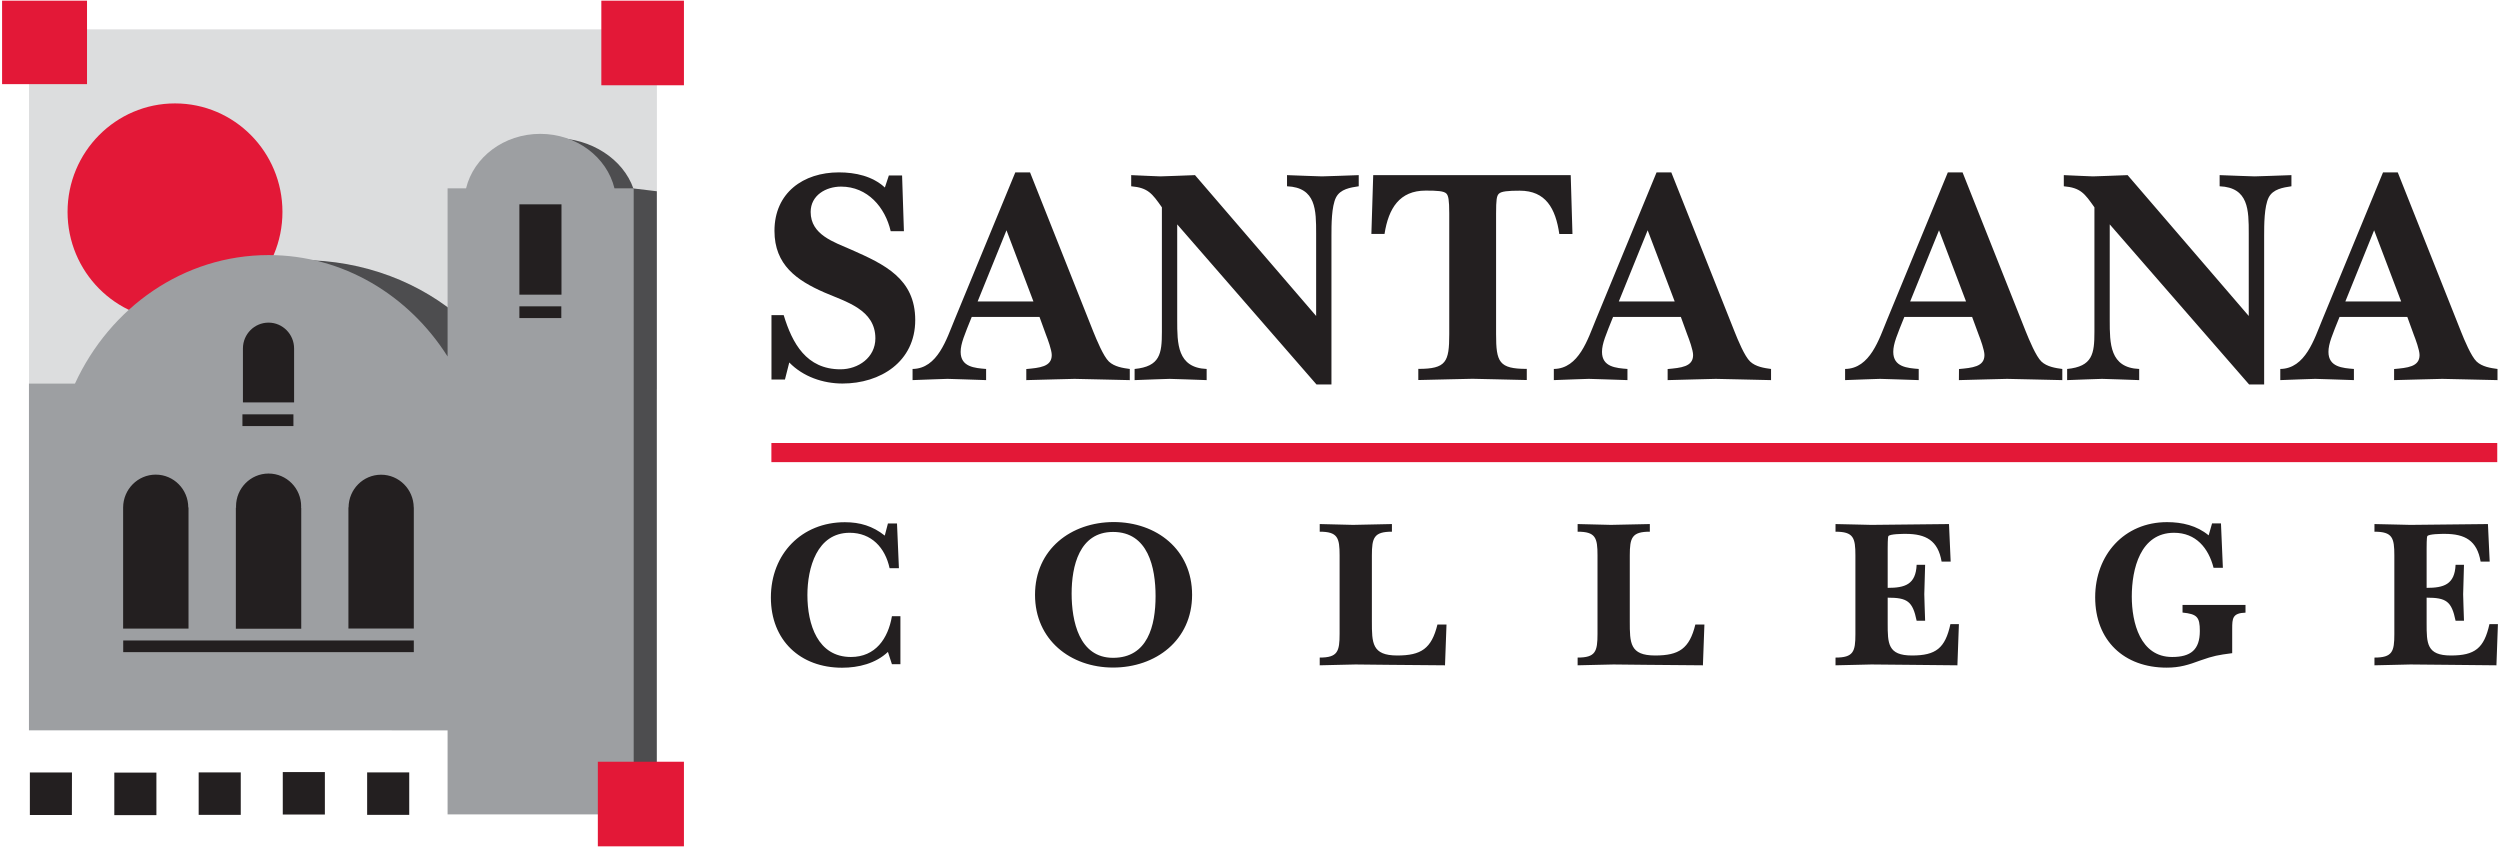 <?xml version="1.0" encoding="utf-8"?>
<!-- Generator: Adobe Illustrator 22.1.0, SVG Export Plug-In . SVG Version: 6.00 Build 0)  -->
<svg version="1.1" id="Layer_1" xmlns="http://www.w3.org/2000/svg" xmlns:xlink="http://www.w3.org/1999/xlink" x="0px" y="0px"
	 width="300.5px" height="101.81px" viewBox="0 0 300.5 101.81" enable-background="new 0 0 300.5 101.81" xml:space="preserve">
<g>
	<rect x="3.49" y="3.53" fill="#DCDDDE" width="75.47" height="43.25"/>
	<path fill="#4D4D4F" d="M63.73,55.77H8.65c0-13.54,12.33-24.51,27.54-24.51S63.73,42.23,63.73,55.77z M76.13,22.65
		c-1.22-3.49-5.03-6.06-9.51-6.06c-5.43,0-9.84,3.74-9.84,8.36l18.75,0.03l-0.04,68.14h3.46V22.99L76.13,22.65z"/>
	<path fill="#E31837" d="M10.46,10.11H0.25V0.08h10.21V10.11z M72.28,10.25h9.93V0.08h-9.93V10.25z M8.12,25.47
		c0,7.2,5.79,13.04,12.92,13.04c7.14,0,12.91-5.84,12.91-13.04s-5.78-13.04-12.91-13.04C13.91,12.43,8.12,18.27,8.12,25.47"/>
	<path fill="#9D9FA2" d="M73.86,22.64c-0.91-3.74-4.55-6.55-8.92-6.55s-8.01,2.8-8.92,6.55H53.8v20.21
		c-4.65-7.35-12.55-12.19-21.51-12.19c-10.23,0-19.07,6.3-23.28,15.45H3.48v41.68H53.8v10.1h22.37V22.64H73.86z"/>
	<path fill="#231F20" d="M8.64,97.96H3.59v-5.11h5.06L8.64,97.96L8.64,97.96z M18.8,92.87h-5.06v5.11h5.06V92.87z M28.94,92.84
		h-5.06v5.11h5.06V92.84z M39.05,92.8h-5.06v5.11h5.06V92.8z M49.19,92.84h-5.06v5.11h5.06V92.84z M49.73,60.99L49.73,60.99
		c-0.02-2.17-1.77-3.93-3.92-3.93c-2.16,0-3.9,1.76-3.91,3.93h-0.02v14.56h7.86V60.99H49.73z M36.21,61.01h-0.03
		c0-0.05,0.02-0.09,0.02-0.14c0-2.18-1.75-3.95-3.92-3.95c-2.16,0-3.91,1.77-3.91,3.95c0,0.05,0.01,0.09,0.01,0.14h-0.03v14.56h7.86
		V61.01z M22.66,61h-0.03c0-2.18-1.75-3.95-3.91-3.95S14.81,58.82,14.8,61l0,0v14.56h7.86V61z M35.35,41.91c0-0.01,0-0.01,0-0.02
		c0-1.72-1.38-3.11-3.07-3.11c-1.7,0-3.07,1.38-3.08,3.09l0,0v6.5h6.15V41.91z M14.81,78.39h34.93v-1.41H14.81V78.39z M35.27,49.8
		h-6.13v1.41h6.13V49.8z M62.43,35.42h5.06V24.56h-5.06C62.43,24.56,62.43,35.42,62.43,35.42z M62.43,38.23h5.04v-1.41h-5.04V38.23z
		"/>
	<path fill="#E31837" d="M71.86,91.56h10.35v10.17H71.86V91.56z M300.17,53.25H92.72v2.3h207.45L300.17,53.25L300.17,53.25z"/>
	<path fill="#231F20" d="M94.87,43.57l-0.52,2.05h-1.62v-7.74h1.47c1.03,3.39,2.73,6.51,6.82,6.51c2.14,0,4.2-1.41,4.2-3.72
		c0-3.46-3.54-4.39-6.12-5.51c-3.32-1.45-6.01-3.31-6.01-7.41c0-4.58,3.47-7.03,7.74-7.03c1.99,0,4.05,0.45,5.53,1.82l0.48-1.45
		h1.59l0.22,6.7h-1.59c-0.66-2.87-2.77-5.36-5.97-5.36c-1.81,0-3.65,1.04-3.65,3.05c0,2.75,2.8,3.61,4.9,4.54
		c3.95,1.75,7.67,3.46,7.67,8.45c0,5.02-4.2,7.63-8.74,7.63C98.93,46.1,96.53,45.28,94.87,43.57 M123.37,45.69
		c1.92-0.04,5.16-0.15,5.79-0.15s4.42,0.11,6.64,0.15v-1.34c-0.81-0.11-1.84-0.26-2.51-0.89c-0.66-0.63-1.47-2.6-1.88-3.61
		l-7.6-19.13h-1.77l-7.3,17.71c-0.96,2.31-2.03,5.88-5.05,5.92v1.34c1.4-0.04,3.61-0.15,4.2-0.15c0.63,0,3.1,0.11,4.64,0.15v-1.34
		c-1.36-0.11-3.06-0.23-3.06-2.05c0-1,0.48-2.08,1.33-4.2h8.15l0.77,2.12c0.22,0.56,0.7,1.86,0.7,2.46c0,1.42-1.47,1.53-3.06,1.68
		v1.33 M117.51,36.24l3.47-8.56l3.24,8.56H117.51z M158.24,46.21h1.8v-17.9c0-1.23,0-3.5,0.55-4.58c0.52-1.01,1.73-1.19,2.73-1.34
		v-1.34c-1.47,0.04-3.69,0.15-4.42,0.15c-0.66,0-2.8-0.11-4.2-0.15v1.34c3.5,0.15,3.5,2.87,3.5,5.69v9.9l-14.56-16.93
		c-1.4,0.04-3.5,0.15-4.17,0.15c-0.52,0-2.32-0.11-3.5-0.15v1.34c2.03,0.18,2.51,0.86,3.69,2.53v14.96c0,2.64-0.22,4.17-3.28,4.47
		v1.34c1.4-0.04,3.54-0.15,4.2-0.15c0.74,0,2.99,0.11,4.46,0.15v-1.34c-3.54-0.15-3.54-3.05-3.54-5.88v-11.5L158.24,46.21z
		 M188.8,21.05h-23.74l-0.22,7.07h1.58c0.48-3.09,1.81-5.21,4.94-5.21c1.36,0,2.21,0.04,2.51,0.37c0.22,0.26,0.33,0.71,0.33,2.38
		v14.51c0,3.35-0.37,4.17-3.72,4.17v1.34c2.17-0.04,5.82-0.15,6.52-0.15s4.35,0.11,6.52,0.15v-1.34c-3.35,0-3.69-0.82-3.69-4.17
		v-14.5c0-1.67,0.07-2.12,0.33-2.38c0.29-0.3,1.14-0.37,2.51-0.37c3.13,0,4.31,2.12,4.76,5.21h1.58L188.8,21.05z M200.45,45.69
		c1.92-0.04,5.16-0.15,5.79-0.15c0.63,0,4.42,0.11,6.64,0.15v-1.34c-0.81-0.11-1.84-0.26-2.51-0.89s-1.48-2.6-1.88-3.61l-7.6-19.13
		h-1.77l-7.3,17.71c-0.96,2.31-2.03,5.88-5.05,5.92v1.34c1.4-0.04,3.61-0.15,4.2-0.15c0.63,0,3.1,0.11,4.65,0.15v-1.34
		c-1.37-0.11-3.06-0.23-3.06-2.05c0-1,0.48-2.08,1.33-4.2h8.15l0.77,2.12c0.22,0.56,0.7,1.86,0.7,2.46c0,1.42-1.47,1.53-3.06,1.68
		L200.45,45.69 M194.58,36.24l3.47-8.56l3.25,8.56H194.58z M235.46,45.69c1.92-0.04,5.16-0.15,5.79-0.15c0.63,0,4.43,0.11,6.64,0.15
		v-1.34c-0.81-0.11-1.84-0.26-2.51-0.89c-0.66-0.63-1.47-2.6-1.88-3.61l-7.6-19.13h-1.77l-7.3,17.71c-0.96,2.31-2.03,5.88-5.05,5.92
		v1.34c1.4-0.04,3.61-0.15,4.2-0.15c0.63,0,3.1,0.11,4.65,0.15v-1.34c-1.37-0.11-3.06-0.23-3.06-2.05c0-1,0.48-2.08,1.33-4.2h8.15
		l0.78,2.12c0.22,0.56,0.7,1.86,0.7,2.46c0,1.42-1.48,1.53-3.06,1.68L235.46,45.69 M229.6,36.24l3.47-8.56l3.25,8.56H229.6z
		 M270.34,46.21h1.81v-17.9c0-1.23,0-3.5,0.55-4.58c0.52-1.01,1.73-1.19,2.73-1.34v-1.34c-1.47,0.04-3.69,0.15-4.43,0.15
		c-0.66,0-2.8-0.11-4.2-0.15v1.34c3.5,0.15,3.5,2.87,3.5,5.69v9.9l-14.56-16.93c-1.4,0.04-3.5,0.15-4.17,0.15
		c-0.52,0-2.32-0.11-3.5-0.15v1.34c2.03,0.18,2.5,0.86,3.68,2.53v14.96c0,2.64-0.22,4.17-3.28,4.47v1.34
		c1.4-0.04,3.54-0.15,4.2-0.15c0.74,0,2.99,0.11,4.46,0.15v-1.34c-3.54-0.15-3.54-3.05-3.54-5.88v-11.5L270.34,46.21z M287.77,45.69
		c1.92-0.04,5.16-0.15,5.79-0.15s4.43,0.11,6.64,0.15v-1.34c-0.81-0.11-1.84-0.26-2.51-0.89c-0.66-0.63-1.48-2.6-1.88-3.61
		l-7.6-19.13h-1.77l-7.3,17.71c-0.96,2.31-2.03,5.88-5.05,5.92v1.34c1.4-0.04,3.61-0.15,4.2-0.15c0.63,0,3.1,0.11,4.65,0.15v-1.34
		c-1.37-0.11-3.06-0.23-3.06-2.05c0-1,0.48-2.08,1.33-4.2h8.15l0.77,2.12c0.22,0.56,0.7,1.86,0.7,2.46c0,1.42-1.47,1.53-3.06,1.68
		L287.77,45.69 M281.91,36.24l3.46-8.56l3.25,8.56H281.91z M107.21,79.84h1.02v-5.77h-1.02c-0.46,2.69-1.98,4.9-4.93,4.9
		c-3.99,0-5.23-3.92-5.23-7.44c0-3.26,1.14-7.49,5.08-7.49c2.62,0,4.27,1.79,4.8,4.26h1.12l-0.23-5.38h-1.09l-0.38,1.46
		c-1.45-1.15-2.97-1.61-4.8-1.61c-5.18,0-8.89,3.8-8.89,9.05c0,5.15,3.53,8.44,8.56,8.44c1.98,0,4.04-0.51,5.51-1.9L107.21,79.84z
		 M124.41,71.5c0,5.41,4.27,8.74,9.38,8.74c5.13,0,9.5-3.28,9.5-8.74s-4.29-8.75-9.43-8.75C128.76,62.76,124.41,66.01,124.41,71.5
		 M128.81,71.35c0-3.28,0.91-7.41,4.98-7.41c4.22,0,5.11,4.28,5.11,7.72c0,3.54-0.94,7.41-5.11,7.41
		C129.7,79.07,128.81,74.63,128.81,71.35 M158.62,79.97c1.45-0.02,3.63-0.1,4.32-0.1c0.76,0,6.15,0.08,10.75,0.1l0.18-4.9h-1.09
		c-0.71,2.9-1.96,3.72-4.83,3.72c-3.05,0-3.05-1.51-3.05-4.1v-7.93c0-2.13,0.25-2.85,2.41-2.85v-0.92c-1.55,0.03-4.14,0.1-4.67,0.1
		c-0.59,0-2.67-0.08-4.01-0.1v0.92c2.16,0,2.39,0.72,2.39,2.85v9.41c0,2.15-0.23,2.87-2.39,2.87v0.93H158.62z M189.62,79.97
		c1.45-0.02,3.63-0.1,4.32-0.1c0.76,0,6.15,0.08,10.75,0.1l0.18-4.9h-1.09c-0.71,2.9-1.96,3.72-4.83,3.72
		c-3.05,0-3.05-1.51-3.05-4.1v-7.93c0-2.13,0.25-2.85,2.41-2.85v-0.92c-1.55,0.03-4.14,0.1-4.67,0.1c-0.59,0-2.67-0.08-4.01-0.1
		v0.92c2.16,0,2.39,0.72,2.39,2.85v9.41c0,2.15-0.23,2.87-2.39,2.87v0.93H189.62z M220.62,79.97c1.45-0.02,3.89-0.1,4.32-0.1
		c1.73,0,6.84,0.08,10.34,0.1l0.18-4.95h-1.02c-0.63,2.9-1.75,3.77-4.62,3.77c-2.92,0-2.92-1.46-2.92-3.87v-3.08
		c2.34,0,3,0.41,3.48,2.77h1.02c-0.03-1.05-0.1-2.77-0.1-3.18s0.08-2.36,0.1-3.54h-1.02c-0.1,2.38-1.42,2.77-3.48,2.77v-4.75
		c0-0.21,0-1.33,0.08-1.46c0.15-0.28,1.78-0.28,2.08-0.28c2.44,0,3.89,0.8,4.32,3.33h1.09l-0.2-4.51c-3.1,0.03-8.51,0.1-9.32,0.1
		c-0.43,0-2.87-0.08-4.32-0.1v0.92c2.16,0,2.39,0.72,2.39,2.85v9.46c0,2.1-0.23,2.82-2.39,2.82v0.93H220.62z M269.91,72.71h-7.57
		v0.92c1.73,0.18,2.08,0.51,2.08,2.21c0,2.26-1.09,3.13-3.33,3.13c-3.84,0-4.85-4.15-4.85-7.26c0-3.31,1.02-7.67,5.08-7.67
		c2.62,0,4.14,1.82,4.75,4.21h1.12l-0.23-5.34h-1.07l-0.41,1.44c-1.42-1.18-3.2-1.59-5-1.59c-5.16,0-8.64,3.95-8.64,9.03
		c0,5.21,3.48,8.46,8.59,8.46c1.57,0,2.62-0.33,4.07-0.87c1.6-0.56,2.08-0.64,3.81-0.87v-2.92c0-1.26,0.03-1.9,1.6-1.95
		L269.91,72.71L269.91,72.71z M285.41,79.97c1.45-0.02,3.89-0.1,4.32-0.1c1.73,0,6.84,0.08,10.34,0.1l0.18-4.95h-1.02
		c-0.64,2.9-1.75,3.77-4.63,3.77c-2.92,0-2.92-1.46-2.92-3.87v-3.08c2.34,0,3,0.41,3.48,2.77h1.01c-0.03-1.05-0.1-2.77-0.1-3.18
		s0.08-2.36,0.1-3.54h-1.01c-0.1,2.38-1.43,2.77-3.48,2.77v-4.75c0-0.21,0-1.33,0.08-1.46c0.15-0.28,1.78-0.28,2.09-0.28
		c2.44,0,3.89,0.8,4.32,3.33h1.09l-0.21-4.51c-3.1,0.03-8.51,0.1-9.32,0.1c-0.43,0-2.87-0.08-4.32-0.1v0.92
		c2.16,0,2.39,0.72,2.39,2.85v9.46c0,2.1-0.23,2.82-2.39,2.82L285.41,79.97L285.41,79.97z"/>
</g>
</svg>
